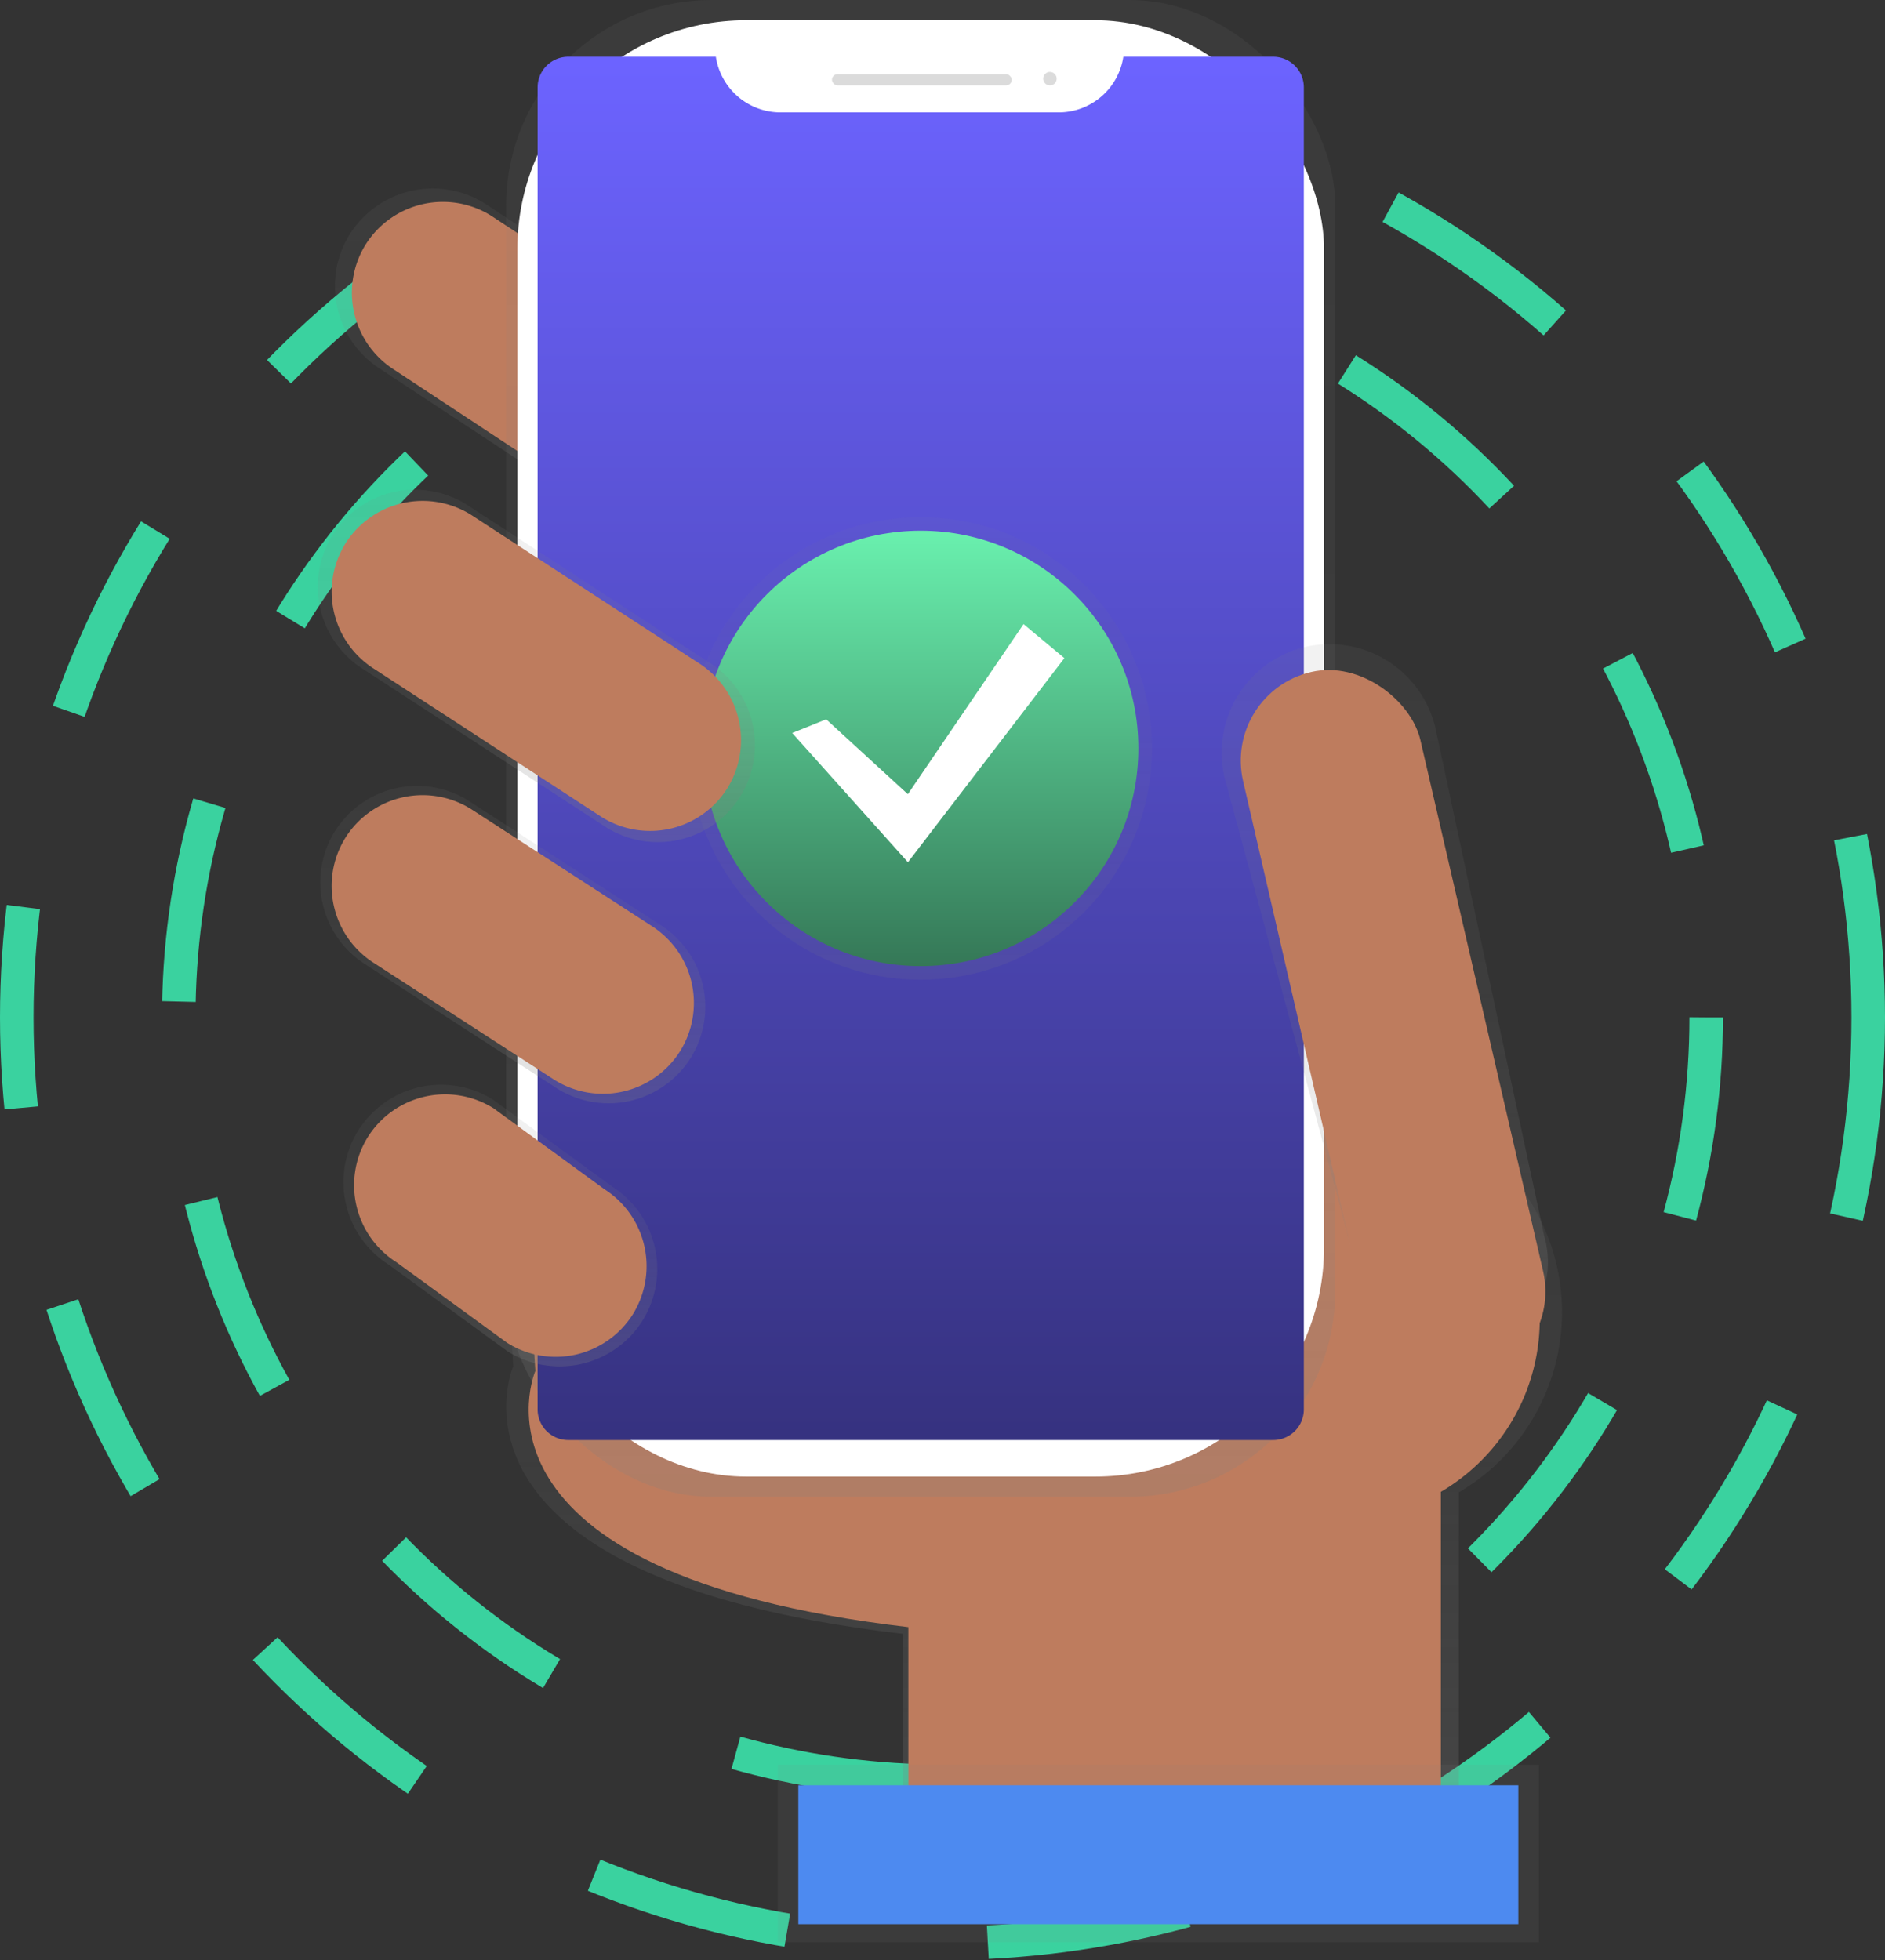 <svg id="confirmado" xmlns="http://www.w3.org/2000/svg" xmlns:xlink="http://www.w3.org/1999/xlink" width="112.394" height="116.848" viewBox="0 0 112.394 116.848">
  <rect x="0" y="0" width="112.394" height="116.848" fill="#333333" stroke="none"/>
  <defs>
    <linearGradient id="linear-gradient" x1="0.5" y1="1" x2="0.5" gradientUnits="objectBoundingBox">
      <stop offset="0" stop-color="gray" stop-opacity="0.251"/>
      <stop offset="0.54" stop-color="gray" stop-opacity="0.122"/>
      <stop offset="1" stop-color="gray" stop-opacity="0.102"/>
    </linearGradient>
    <linearGradient id="linear-gradient-2" x1="0.5" y1="1" x2="0.5" y2="0" xlink:href="#linear-gradient"/>
    <linearGradient id="linear-gradient-3" x1="1.241" y1="1.124" x2="1.241" y2="0.124" xlink:href="#linear-gradient"/>
    <linearGradient id="linear-gradient-4" x1="0.5" x2="0.5" y2="1" gradientUnits="objectBoundingBox">
      <stop offset="0" stop-color="#6c63ff"/>
      <stop offset="1" stop-color="#363280"/>
    </linearGradient>
    <linearGradient id="linear-gradient-5" x1="0.5" y1="1" x2="0.5" y2="0" xlink:href="#linear-gradient"/>
    <linearGradient id="linear-gradient-6" x1="1.307" y1="2.047" x2="1.307" y2="1.047" xlink:href="#linear-gradient"/>
    <linearGradient id="linear-gradient-7" x1="0.5" y1="1" x2="0.5" y2="0" xlink:href="#linear-gradient"/>
    <linearGradient id="linear-gradient-8" x1="0.5" y1="1" x2="0.5" y2="0" xlink:href="#linear-gradient"/>
    <linearGradient id="linear-gradient-9" x1="0.5" y1="1" x2="0.5" y2="0" xlink:href="#linear-gradient"/>
    <linearGradient id="linear-gradient-10" x1="0.5" x2="0.5" y2="1" gradientUnits="objectBoundingBox">
      <stop offset="0" stop-color="#69f0ae"/>
      <stop offset="1" stop-color="#357857"/>
    </linearGradient>
    <linearGradient id="linear-gradient-11" x1="0.5" y1="1" x2="0.5" y2="0" xlink:href="#linear-gradient"/>
  </defs>
  <circle id="Elipse_70" data-name="Elipse 70" cx="45.537" cy="45.537" r="45.537" transform="translate(10.659 15.113)" fill="none" stroke="#3ad29f" stroke-miterlimit="10" stroke-width="2" stroke-dasharray="12"/>
  <circle id="Elipse_71" data-name="Elipse 71" cx="55.197" cy="55.197" r="55.197" transform="translate(1 5.454)" fill="none" stroke="#3ad29f" stroke-miterlimit="10" stroke-width="2" stroke-dasharray="12"/>
  <path id="Caminho_209" data-name="Caminho 209" d="M493.3,513.69a12.451,12.451,0,0,0-24.685-2.321l-38.268-1.038.42,6.575s-5.457,12.591,23.223,15.946v12.726h33.155V524.418A12.444,12.444,0,0,0,493.3,513.69Z" transform="translate(-400.165 -435.454)" fill="url(#linear-gradient)"/>
  <path id="Caminho_210" data-name="Caminho 210" d="M439.408,570.467s-5.225,12.057,22.24,15.274v12.193H493.4V565.645L439,564.17Z" transform="translate(-407.488 -488.74)" fill="#be7c5e"/>
  <path id="Caminho_211" data-name="Caminho 211" d="M391.541,165.673h0a5.854,5.854,0,0,1-8.05,1.829l-17.048-11.234a5.854,5.854,0,0,1-1.829-8.05h0a5.854,5.854,0,0,1,8.043-1.829l17.048,11.234A5.854,5.854,0,0,1,391.541,165.673Z" transform="translate(-343.753 -134.263)" fill="url(#linear-gradient-2)"/>
  <path id="Caminho_212" data-name="Caminho 212" d="M396.177,169.465h0a5.441,5.441,0,0,1-7.482,1.7l-15.852-10.451a5.442,5.442,0,0,1-1.7-7.482h0a5.442,5.442,0,0,1,7.482-1.7l15.849,10.444A5.441,5.441,0,0,1,396.177,169.465Z" transform="translate(-349.333 -138.668)" fill="#be7c5e"/>
  <circle id="Elipse_72" data-name="Elipse 72" cx="11.924" cy="11.924" r="11.924" transform="translate(67.96 66.722)" fill="#be7c5e"/>
  <rect id="Retângulo_242" data-name="Retângulo 242" width="49.435" height="89.229" rx="12.25" transform="translate(30.181)" fill="url(#linear-gradient-3)"/>
  <rect id="Retângulo_243" data-name="Retângulo 243" width="48.098" height="86.819" rx="13.64" transform="translate(30.848 1.207)" fill="#fff"/>
  <path id="Caminho_213" data-name="Caminho 213" d="M477.466,94.28a3.9,3.9,0,0,1-3.844,3.316H457.011a3.9,3.9,0,0,1-3.842-3.316h-8.8a1.826,1.826,0,0,0-1.828,1.826v78.809a1.826,1.826,0,0,0,1.826,1.828H486.4a1.826,1.826,0,0,0,1.828-1.826V96.108A1.826,1.826,0,0,0,486.4,94.28Z" transform="translate(-410.486 -90.896)" fill="url(#linear-gradient-4)"/>
  <rect id="Retângulo_244" data-name="Retângulo 244" width="10.719" height="0.67" rx="0.335" transform="translate(49.606 4.422)" fill="#dbdbdb"/>
  <circle id="Elipse_73" data-name="Elipse 73" cx="0.402" cy="0.402" r="0.402" transform="translate(62.2 4.288)" fill="#dbdbdb"/>
  <path id="Caminho_214" data-name="Caminho 214" d="M723.306,365.014h0c-3.46.8-5.835-1.457-6.636-4.916l-7.951-29.526a6.476,6.476,0,0,1,4.837-7.744h0a6.477,6.477,0,0,1,7.745,4.837l6.489,30.288A5.585,5.585,0,0,1,723.306,365.014Z" transform="translate(-635.714 -284.264)" fill="url(#linear-gradient-5)"/>
  <rect id="Retângulo_245" data-name="Retângulo 245" width="10.852" height="43.331" rx="5.426" transform="translate(72.899 41.281) rotate(-13.01)" fill="#be7c5e"/>
  <rect id="Retângulo_246" data-name="Retângulo 246" width="45.384" height="10.579" transform="translate(46.373 105.204)" fill="url(#linear-gradient-6)"/>
  <rect id="Retângulo_247" data-name="Retângulo 247" width="42.931" height="8.28" transform="translate(47.6 106.43)" fill="#4d8af0"/>
  <path id="Caminho_215" data-name="Caminho 215" d="M380.1,394.014h0a5.783,5.783,0,0,1-7.953,1.808l-11.433-7.4a5.783,5.783,0,0,1-1.808-7.953h0a5.783,5.783,0,0,1,7.953-1.808l11.433,7.4a5.783,5.783,0,0,1,1.808,7.953Z" transform="translate(-338.927 -330.93)" fill="url(#linear-gradient-7)"/>
  <path id="Caminho_216" data-name="Caminho 216" d="M384.871,508.039h0a5.835,5.835,0,0,1-8.025,1.825l-7.082-5.164a5.836,5.836,0,0,1-1.825-8.025h0a5.836,5.836,0,0,1,8.025-1.825l7.082,5.166A5.836,5.836,0,0,1,384.871,508.039Z" transform="translate(-346.57 -429.296)" fill="url(#linear-gradient-8)"/>
  <g id="Grupo_687" data-name="Grupo 687" transform="translate(41.107 30.826)" opacity="0.5">
    <circle id="Elipse_74" data-name="Elipse 74" cx="13.79" cy="13.79" r="13.79" fill="url(#linear-gradient-9)"/>
  </g>
  <circle id="Elipse_75" data-name="Elipse 75" cx="12.979" cy="12.979" r="12.979" transform="translate(41.918 31.637)" fill="url(#linear-gradient-10)"/>
  <path id="Caminho_217" data-name="Caminho 217" d="M304.578,248.338l4.867,4.462,6.9-10.139,2.435,2.028-9.33,12.168-6.9-7.706Z" transform="translate(-255.315 -205.454)" fill="#fff"/>
  <path id="Caminho_218" data-name="Caminho 218" d="M387.79,510.822h0a5.441,5.441,0,0,1-7.482,1.7l-6.605-4.808a5.441,5.441,0,0,1-1.7-7.482h0a5.442,5.442,0,0,1,7.482-1.7l6.6,4.817A5.442,5.442,0,0,1,387.79,510.822Z" transform="translate(-350.061 -432.464)" fill="#be7c5e"/>
  <path id="Caminho_219" data-name="Caminho 219" d="M383.212,396.665h0a5.441,5.441,0,0,1-7.482,1.7L364.972,391.4a5.441,5.441,0,0,1-1.7-7.482h0a5.441,5.441,0,0,1,7.482-1.7l10.757,6.961A5.441,5.441,0,0,1,383.212,396.665Z" transform="translate(-342.669 -333.987)" fill="#be7c5e"/>
  <path id="Caminho_220" data-name="Caminho 220" d="M382.236,280.9h0a5.811,5.811,0,0,1-7.99,1.815l-14.489-9.434a5.811,5.811,0,0,1-1.815-7.99h0a5.811,5.811,0,0,1,7.99-1.815l14.489,9.434A5.811,5.811,0,0,1,382.236,280.9Z" transform="translate(-338.109 -233.397)" fill="url(#linear-gradient-11)"/>
  <path id="Caminho_221" data-name="Caminho 221" d="M386.035,284.11h0a5.441,5.441,0,0,1-7.482,1.7l-13.571-8.836a5.441,5.441,0,0,1-1.7-7.482h0a5.441,5.441,0,0,1,7.482-1.7l13.569,8.836A5.442,5.442,0,0,1,386.035,284.11Z" transform="translate(-342.678 -237.102)" fill="#be7c5e"/>
</svg>
